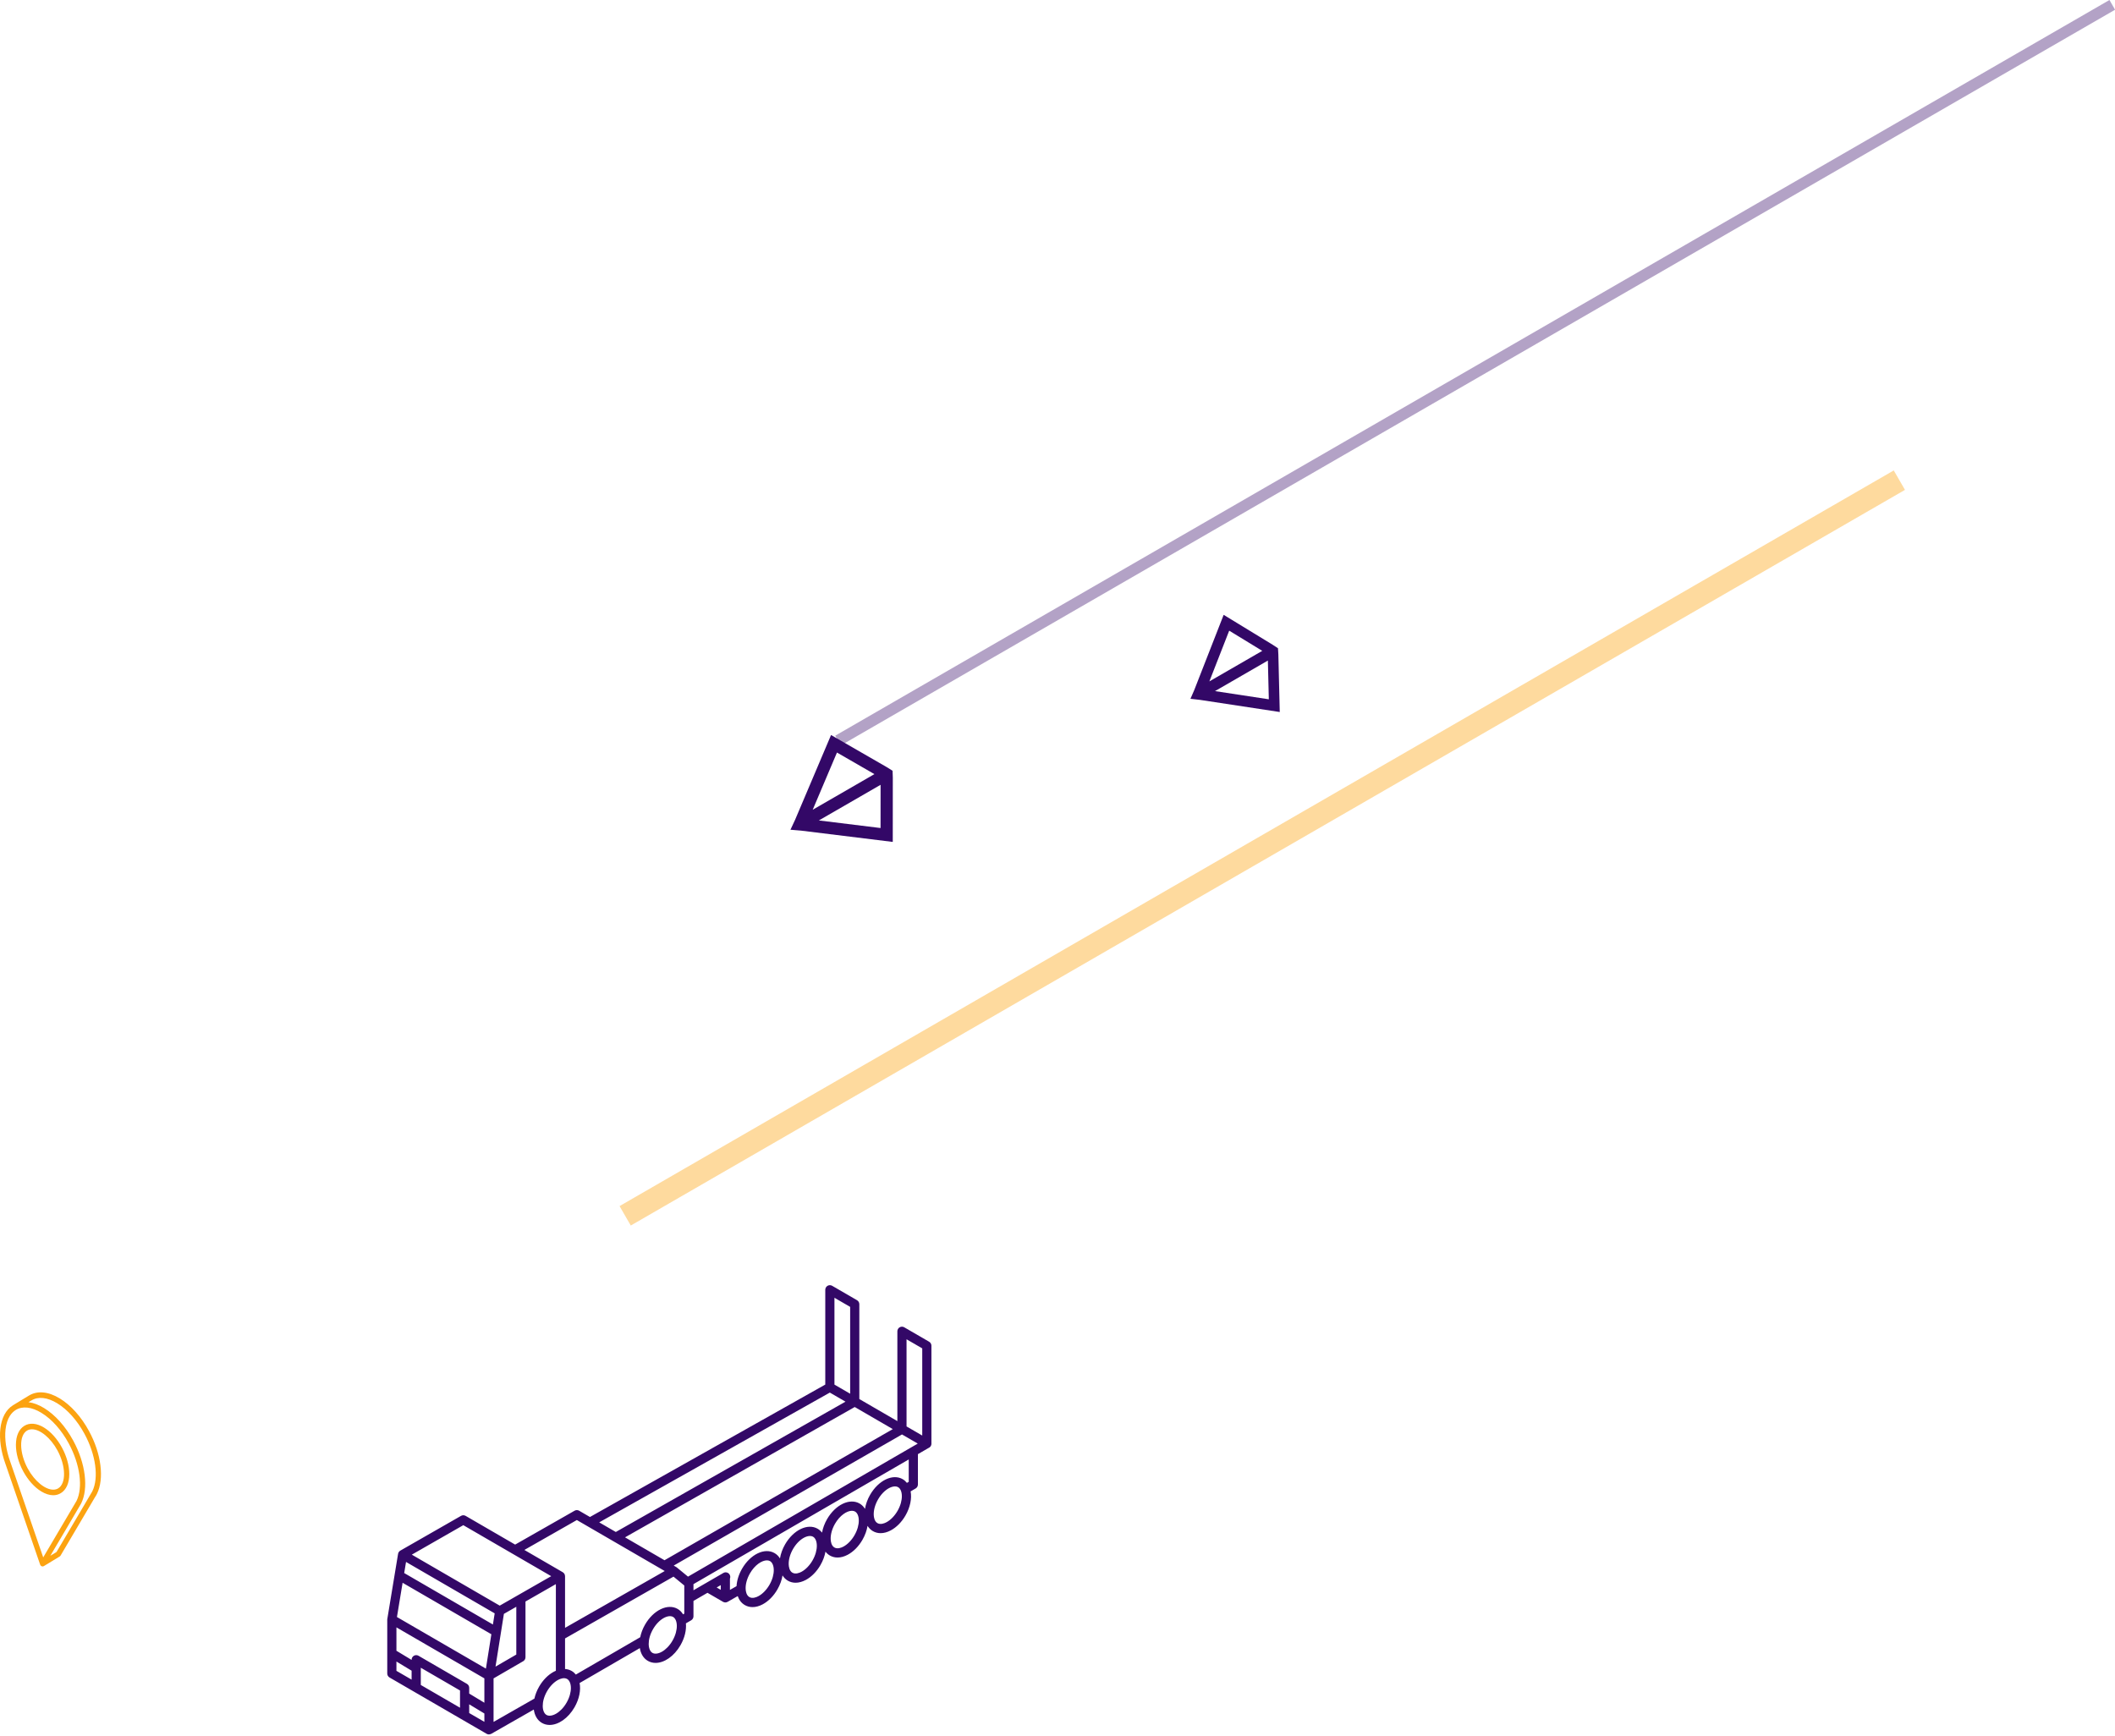 <?xml version="1.0" encoding="UTF-8"?>
<svg width="497px" height="408px" viewBox="0 0 497 408" version="1.1" xmlns="http://www.w3.org/2000/svg" xmlns:xlink="http://www.w3.org/1999/xlink">
    <!-- Generator: Sketch 44.1 (41455) - http://www.bohemiancoding.com/sketch -->
    <title>stripes4</title>
    <desc>Created with Sketch.</desc>
    <defs></defs>
    <g id="Page-1" stroke="none" stroke-width="1" fill="none" fill-rule="evenodd">
        <g id="services" transform="translate(-524, -458)">
            <g id="stripes4" transform="translate(524, 458)">
                <rect id="Rectangle-7-Copy" fill="#FCA311" opacity="0.406" transform="translate(296.618, 199.265) rotate(-300) translate(-296.618, -199.265) " x="293.981" y="26.393" width="5.273" height="345.744"></rect>
                <rect id="Rectangle-7-Copy-3" fill="#330867" opacity="0.373" transform="translate(346.647, 87.579) rotate(-300) translate(-346.647, -87.579) " x="345.328" y="-85.293" width="2.637" height="345.744"></rect>
                <path d="M187.505,192.729 L196.295,181.07 L196.295,197.814 L187.505,192.729 Z M207.988,192.729 L199.195,197.814 L199.195,181.07 L207.988,192.729 Z M199.197,176.274 L197.745,174.192 L196.295,176.274 L183.244,193.583 L196.295,201.132 L197.745,201.904 L199.197,201.132 L212.247,193.583 L199.197,176.274 Z" id="Fill-2-Copy" fill="#330867" transform="translate(197.745, 188.048) rotate(-120) translate(-197.745, -188.048) "></path>
                <path d="M280.717,162.282 L288.708,152.288 L288.708,166.64 L280.717,162.282 Z M299.338,162.282 L291.345,166.64 L291.345,152.288 L299.338,162.282 Z M291.346,148.177 L290.027,146.393 L288.708,148.177 L276.844,163.014 L288.708,169.485 L290.027,170.146 L291.346,169.485 L303.21,163.014 L291.346,148.177 Z" id="Fill-2-Copy-3" fill="#330867" transform="translate(290.027, 158.269) rotate(-120) translate(-290.027, -158.269) "></path>
                <path d="M218.873,316.226 C218.873,315.839 218.668,315.482 218.334,315.288 L212.488,311.897 C212.155,311.703 211.744,311.703 211.41,311.897 C211.076,312.09 210.87,312.448 210.87,312.835 L210.87,333.942 L201.932,328.757 L201.932,306.475 C201.932,306.088 201.727,305.73 201.393,305.536 L195.547,302.145 C195.214,301.952 194.802,301.952 194.469,302.145 C194.135,302.339 193.929,302.696 193.929,303.083 L193.929,325.357 L138.633,356.474 L136.095,355.002 C135.764,354.81 135.357,354.808 135.024,354.998 L121.051,362.959 L109.414,356.209 C109.083,356.017 108.674,356.016 108.341,356.206 L94.071,364.375 C93.786,364.538 93.595,364.821 93.543,365.14 L91.053,380.206 C91.019,380.311 91,380.421 91,380.534 L91,393.251 C91,393.638 91.205,393.996 91.539,394.189 L114.361,407.426 C114.53,407.523 114.715,407.571 114.9,407.571 C115.086,407.571 115.434,407.429 115.434,407.429 L125.438,401.72 C125.623,403.098 126.259,404.236 127.339,404.862 C127.897,405.186 128.515,405.34 129.158,405.34 C131.206,405.34 133.514,403.781 135.01,401.179 C136.137,399.217 136.519,397.152 136.202,395.49 L150.353,387.283 C150.563,388.597 151.194,389.678 152.237,390.282 C152.795,390.606 153.413,390.76 154.056,390.76 C156.104,390.76 158.412,389.201 159.908,386.598 C160.912,384.85 161.324,383.021 161.178,381.467 L162.417,380.748 C162.751,380.555 162.956,380.197 162.956,379.81 L162.956,376.195 L166.25,374.287 L169.908,376.409 C170.239,376.602 170.647,376.602 170.979,376.413 L170.98,376.414 L173.355,375.058 C173.672,375.985 174.235,376.713 175.017,377.167 C175.57,377.488 176.186,377.648 176.838,377.648 C177.596,377.648 178.402,377.432 179.214,377.001 C180.562,376.286 181.796,375.037 182.688,373.484 C183.315,372.394 183.71,371.273 183.885,370.205 C184.204,370.72 184.619,371.142 185.135,371.441 C185.688,371.762 186.304,371.922 186.955,371.922 C187.713,371.922 188.519,371.705 189.332,371.275 C190.679,370.56 191.913,369.311 192.806,367.758 C193.405,366.715 193.792,365.642 193.978,364.617 C194.261,364.98 194.598,365.287 194.997,365.519 C195.55,365.84 196.166,365.999 196.817,365.999 C197.575,365.999 198.382,365.783 199.194,365.352 C200.542,364.637 201.776,363.388 202.668,361.835 C203.295,360.745 203.69,359.624 203.865,358.557 C204.184,359.071 204.599,359.493 205.115,359.792 C205.668,360.113 206.283,360.273 206.935,360.273 C207.693,360.273 208.5,360.057 209.311,359.626 C210.659,358.911 211.893,357.662 212.786,356.109 C213.905,354.161 214.291,352.11 213.986,350.454 L215.161,349.773 C215.495,349.579 215.7,349.222 215.7,348.834 L215.7,341.703 L218.261,340.219 C218.278,340.212 218.294,340.205 218.31,340.197 C218.638,340.033 218.831,339.709 218.873,339.347 C218.878,339.304 218.873,316.226 218.873,316.226 Z M213.027,314.712 L216.716,316.852 L216.716,337.333 L213.027,335.194 L213.027,314.712 Z M161.674,370.49 L159.061,368.342 C159.016,368.305 158.969,368.27 158.917,368.24 L158.315,367.891 L211.96,337.077 L215.661,339.224 L161.674,370.49 Z M209.798,335.822 L156.153,366.636 L146.876,361.255 L200.848,330.631 L209.798,335.822 Z M199.775,307.1 L199.775,327.506 L196.086,325.366 L196.086,304.96 L199.775,307.1 Z M195,327.238 L198.679,329.373 L144.707,359.997 L140.806,357.734 L195,327.238 Z M135.551,357.189 L156.207,369.17 L132.78,382.519 L132.78,370.386 L132.776,370.386 C132.776,369.999 132.57,369.641 132.237,369.448 L123.218,364.216 L135.551,357.189 Z M108.872,358.397 L129.529,370.379 L117.431,377.304 L96.773,365.323 L108.872,358.397 Z M108.099,401.292 L98.881,395.945 L98.881,391.895 L108.099,397.241 L108.099,401.292 Z M109.717,395.677 L98.341,389.08 C98.008,388.886 97.596,388.886 97.263,389.08 C96.929,389.273 96.724,389.631 96.724,390.018 L96.724,390.063 L93.157,387.908 L93.157,382.411 L113.822,394.397 L113.822,400.12 L110.256,397.965 L110.256,396.616 C110.256,396.228 110.051,395.871 109.717,395.677 Z M115.829,381.737 L94.983,369.646 L95.414,367.037 L116.245,379.119 L115.829,381.737 Z M115.465,384.028 L114.181,392.102 L93.277,379.978 L94.606,371.93 L115.465,384.028 Z M118.411,379.238 L121.326,377.569 L121.326,388.8 L116.44,391.634 L118.411,379.238 Z M93.157,390.437 L96.724,392.592 L96.724,394.694 L93.157,392.625 L93.157,390.437 Z M110.256,402.542 L110.256,400.494 L113.822,402.649 L113.822,404.611 L110.256,402.542 Z M126.678,396.346 L126.678,396.346 C126.145,397.275 125.783,398.226 125.578,399.147 L115.98,404.625 L115.98,394.404 L122.944,390.364 C123.278,390.171 123.483,389.813 123.483,389.426 L123.483,376.334 L130.623,372.248 L130.623,392.605 C130.466,392.672 130.31,392.746 130.153,392.829 C128.805,393.544 127.571,394.793 126.678,396.346 Z M133.142,400.095 C131.711,402.584 129.504,403.616 128.417,402.986 C127.331,402.355 127.116,399.918 128.546,397.43 L128.546,397.43 C129.229,396.243 130.181,395.265 131.16,394.746 C131.641,394.491 132.555,394.125 133.271,394.54 C134.358,395.17 134.572,397.606 133.142,400.095 Z M158.039,385.515 C156.609,388.003 154.402,389.036 153.315,388.405 C152.228,387.775 152.014,385.338 153.444,382.849 L153.444,382.849 C154.874,380.361 157.081,379.328 158.168,379.959 C159.255,380.59 159.469,383.026 158.039,385.515 Z M159.247,378.082 C156.911,376.728 153.542,378.346 151.576,381.766 L151.576,381.766 C151.011,382.749 150.638,383.758 150.441,384.729 L135.316,393.502 C135.046,393.169 134.727,392.882 134.349,392.663 C133.868,392.383 133.339,392.228 132.78,392.192 L132.78,385.01 L158.266,370.487 L160.799,372.571 L160.799,379.184 L160.515,379.349 C160.197,378.827 159.778,378.39 159.247,378.082 Z M169.368,373.594 L168.408,373.037 L169.368,372.481 L169.368,373.594 Z M180.82,372.4 C180.138,373.587 179.185,374.565 178.207,375.084 C177.725,375.339 176.811,375.706 176.095,375.29 C175.38,374.875 175.238,373.897 175.217,373.35 C175.175,372.239 175.543,370.922 176.225,369.735 C177.38,367.724 179.044,366.664 180.213,366.664 C180.491,366.664 180.741,366.724 180.949,366.844 C182.036,367.475 182.25,369.911 180.82,372.4 Z M190.937,366.674 C190.256,367.861 189.303,368.839 188.324,369.358 C187.843,369.613 186.929,369.979 186.213,369.564 C185.497,369.149 185.355,368.17 185.335,367.624 C185.293,366.513 185.66,365.195 186.342,364.008 C187.772,361.52 189.979,360.488 191.067,361.118 C192.154,361.748 192.368,364.185 190.937,366.674 Z M200.8,360.751 C200.118,361.938 199.166,362.916 198.187,363.435 C197.706,363.69 196.791,364.056 196.076,363.641 C195.36,363.226 195.218,362.248 195.198,361.702 C195.156,360.59 195.523,359.273 196.205,358.086 C197.361,356.075 199.024,355.015 200.193,355.015 C200.471,355.015 200.721,355.075 200.929,355.196 C202.016,355.826 202.23,358.262 200.8,360.751 Z M210.918,355.025 C210.236,356.211 209.283,357.19 208.304,357.709 C207.823,357.964 206.909,358.33 206.193,357.915 C205.477,357.5 205.336,356.522 205.315,355.975 C205.273,354.864 205.64,353.546 206.322,352.359 L206.322,352.359 C207.753,349.871 209.961,348.839 211.047,349.469 C212.134,350.1 212.348,352.536 210.918,355.025 Z M213.543,348.208 L213.114,348.457 C212.84,348.113 212.514,347.817 212.126,347.592 C209.79,346.238 206.42,347.856 204.455,351.276 L204.455,351.276 C203.844,352.338 203.442,353.468 203.263,354.566 C202.948,354.052 202.532,353.623 202.008,353.319 C199.673,351.965 196.303,353.582 194.337,357.002 C193.753,358.018 193.358,359.096 193.169,360.149 C192.888,359.786 192.55,359.476 192.146,359.241 C189.81,357.887 186.44,359.504 184.475,362.925 C183.864,363.987 183.462,365.117 183.283,366.214 C182.968,365.701 182.552,365.271 182.028,364.968 C179.693,363.613 176.323,365.231 174.357,368.651 C173.6,369.969 173.159,371.389 173.076,372.724 L171.526,373.609 L171.526,370.968 C171.646,370.669 171.633,370.319 171.461,370.018 C171.163,369.5 170.503,369.323 169.988,369.621 L162.956,373.693 L162.956,372.249 L213.544,342.951 L213.544,348.208 L213.543,348.208 Z" id="Shape" fill="#330867" fill-rule="nonzero"></path>
                <path d="M14.303,350.864 C15.573,350.084 16.276,348.501 16.282,346.407 C16.289,344.441 15.676,342.224 14.559,340.165 C13.441,338.106 11.942,336.434 10.338,335.456 C8.629,334.415 6.988,334.271 5.718,335.051 C4.448,335.831 3.745,337.414 3.739,339.508 C3.732,341.474 4.345,343.691 5.463,345.75 C6.58,347.809 8.079,349.482 9.683,350.459 C10.667,351.058 11.627,351.36 12.507,351.36 C13.157,351.36 13.764,351.195 14.303,350.864 Z M6.525,345.097 C4.531,341.424 4.443,337.341 6.332,336.181 C6.683,335.966 7.082,335.864 7.512,335.864 C9.395,335.864 11.872,337.827 13.496,340.818 C15.49,344.491 15.578,348.574 13.689,349.734 C13.338,349.949 12.939,350.051 12.51,350.051 C10.626,350.051 8.149,348.088 6.525,345.097 Z M23.597,344.339 C23.268,341.691 22.342,338.906 20.919,336.284 C19.097,332.928 16.661,330.207 14.058,328.621 C11.35,326.971 8.769,326.732 6.79,327.947 C6.622,328.051 4.436,329.356 3.041,330.225 C1.397,331.257 0.374,333.166 0.082,335.751 C-0.192,338.17 0.226,341.073 1.256,343.93 C1.258,343.935 1.259,343.939 1.261,343.943 L9.434,367.663 C9.515,367.897 9.714,368.062 9.947,368.088 C9.968,368.09 9.989,368.091 10.011,368.091 C10.119,368.091 10.223,368.061 10.315,368.005 L14.021,365.755 C14.108,365.701 14.182,365.626 14.236,365.535 L22.281,351.891 C22.46,351.633 22.624,351.352 22.771,351.056 C23.64,349.305 23.925,346.982 23.597,344.339 Z M2.421,343.518 C2.418,343.507 2.414,343.496 2.41,343.485 C1.444,340.816 1.05,338.124 1.3,335.907 C1.612,333.148 2.776,331.894 3.697,331.328 C5.282,330.355 7.429,330.595 9.742,332.004 C12.16,333.477 14.436,336.028 16.151,339.187 C18.817,344.099 19.552,349.528 17.981,352.698 L17.981,352.698 C17.86,352.941 10.156,365.964 10.156,365.964 L2.421,343.518 Z M21.686,350.447 C21.564,350.693 13.278,364.702 13.278,364.702 L11.829,365.582 C11.829,365.582 18.921,353.6 19.066,353.306 L19.066,353.306 C19.935,351.555 20.22,349.233 19.892,346.59 C19.563,343.942 18.637,341.156 17.214,338.535 C15.392,335.179 12.955,332.458 10.352,330.872 C9.089,330.102 7.853,329.64 6.693,329.489 C7.001,329.315 7.246,329.175 7.403,329.078 C8.988,328.105 11.135,328.345 13.448,329.754 C15.865,331.227 18.141,333.778 19.856,336.937 C22.523,341.848 23.258,347.277 21.686,350.447 Z" id="Combined-Shape" fill="#FCA311" fill-rule="nonzero"></path>
            </g>
        </g>
    </g>
</svg>